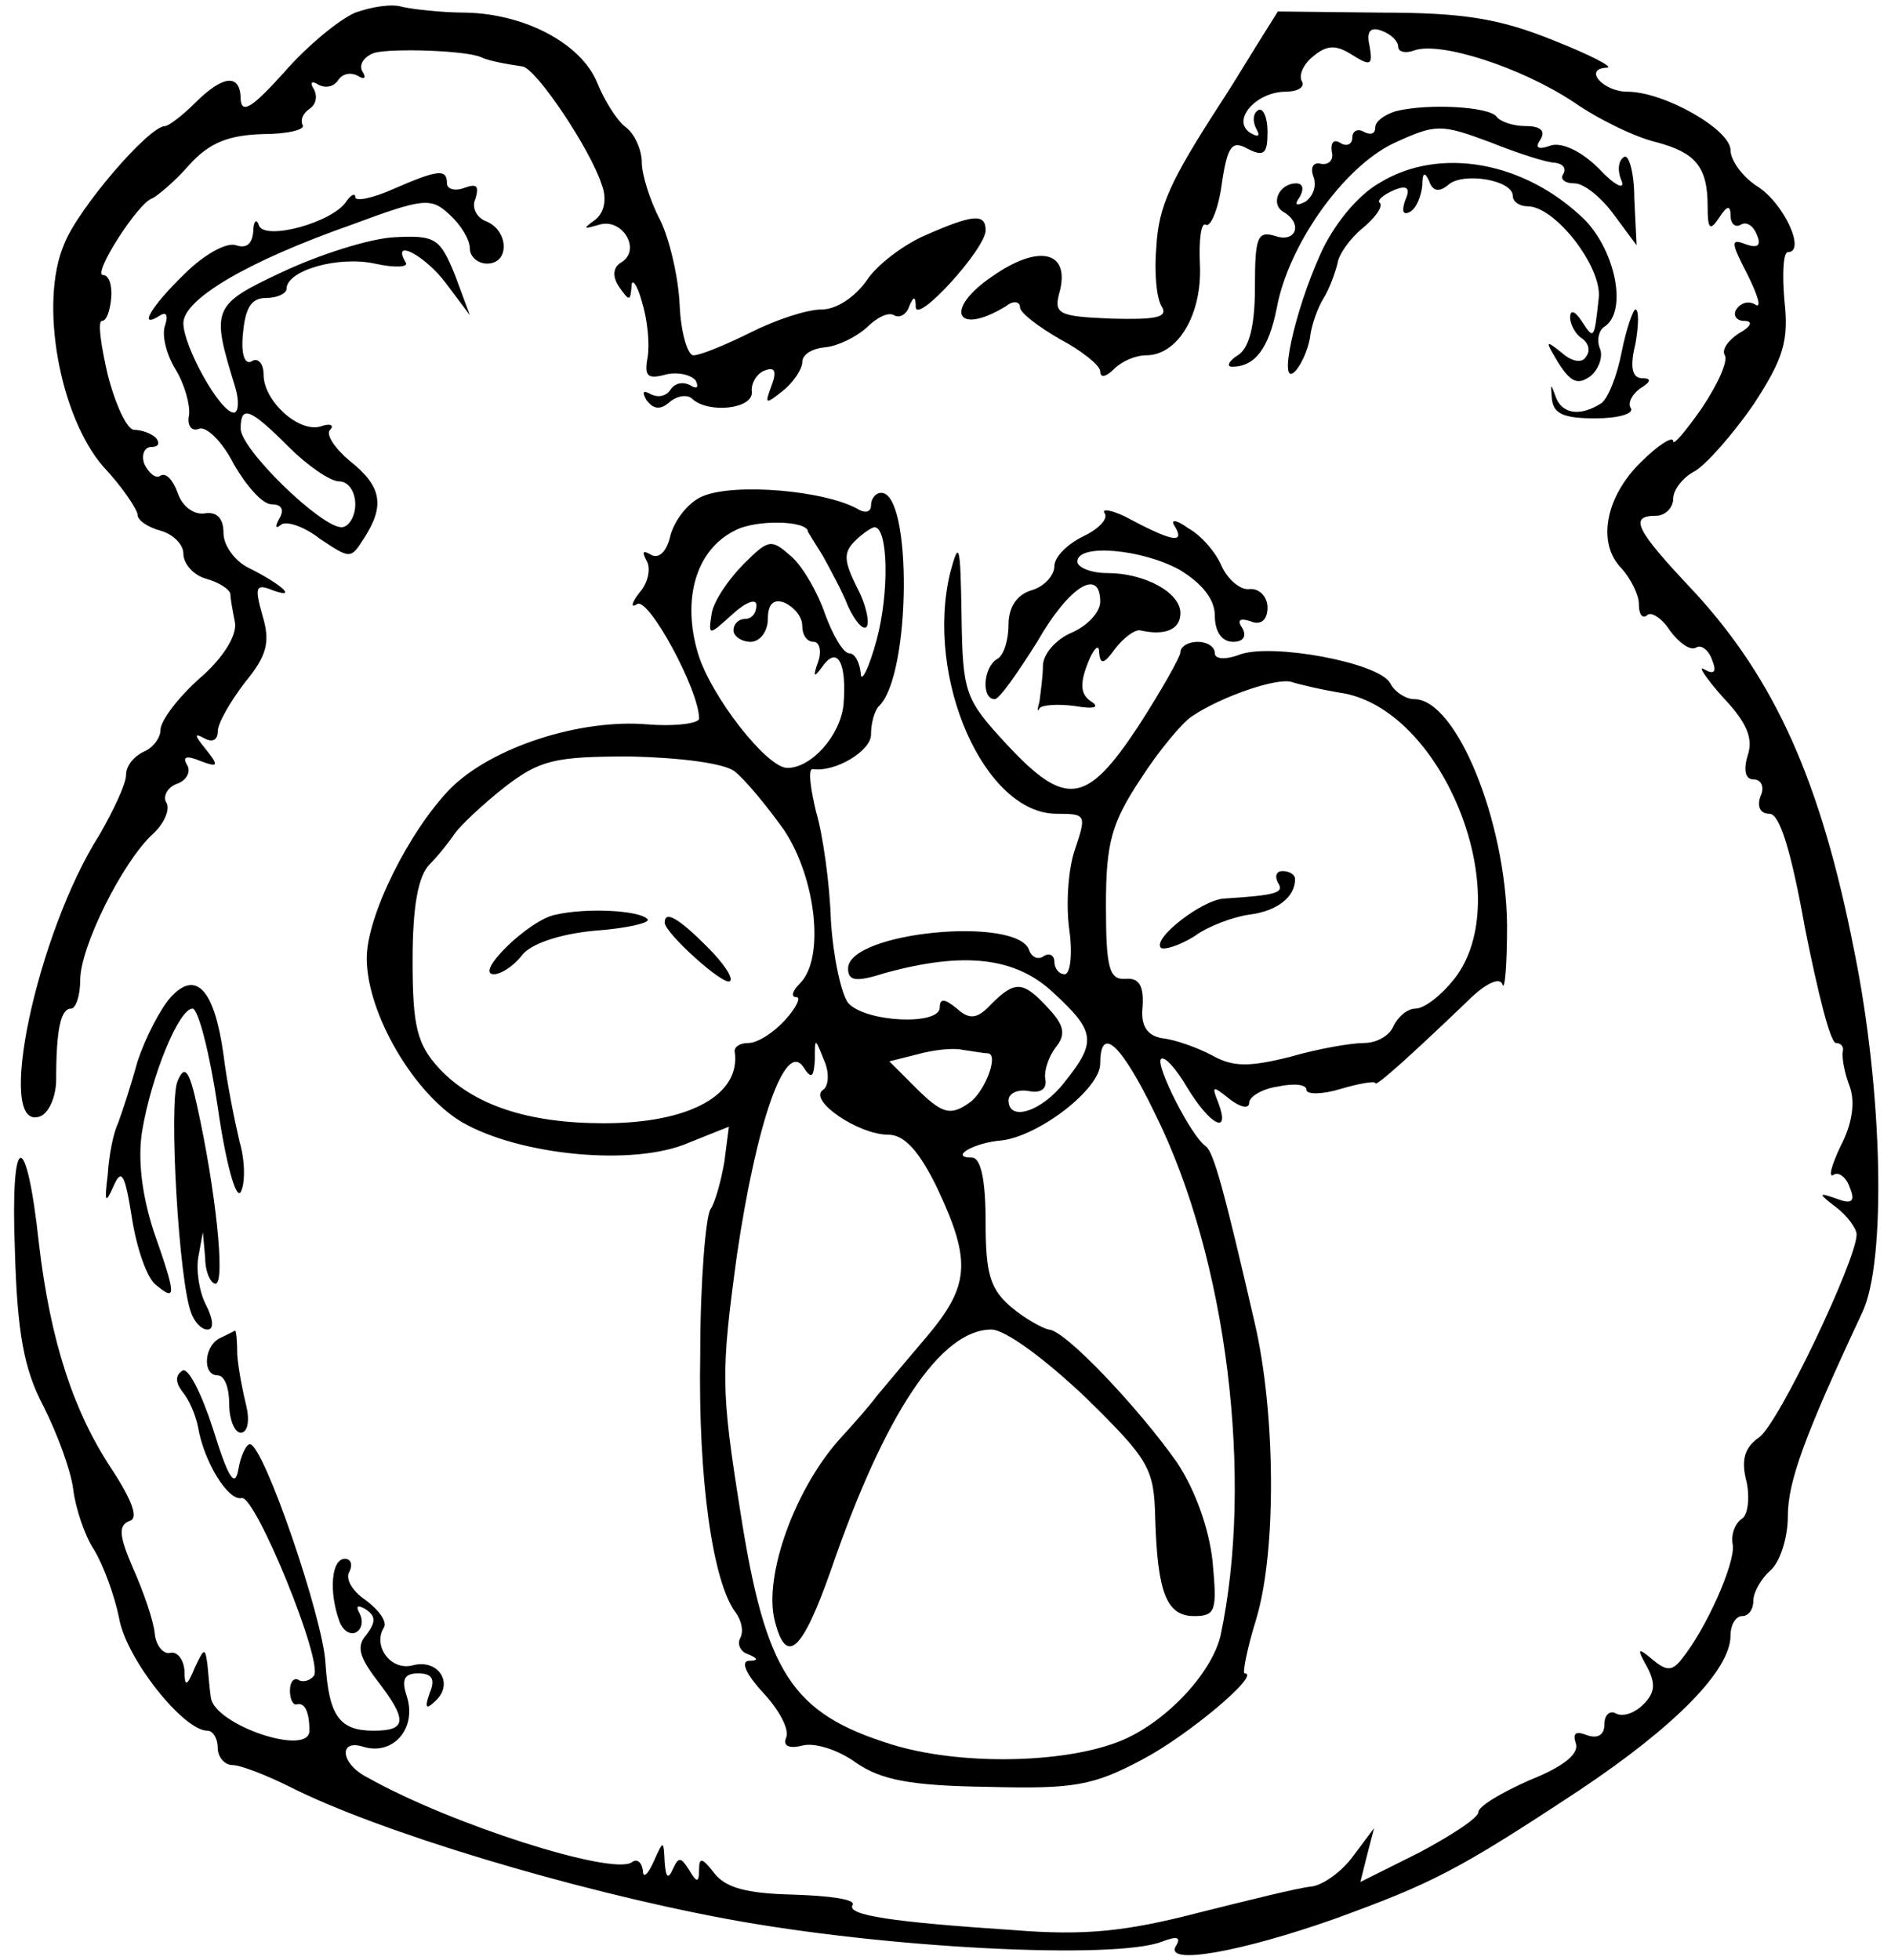 <?xml version="1.0" standalone="no"?>
<!DOCTYPE svg PUBLIC "-//W3C//DTD SVG 20010904//EN"
 "http://www.w3.org/TR/2001/REC-SVG-20010904/DTD/svg10.dtd">
<svg version="1.0" xmlns="http://www.w3.org/2000/svg"
 width="165pt" height="171pt" viewBox="0 0 165 171"
 preserveAspectRatio="xMidYMid meet">
<g transform="translate(0,171) scale(0.1,-0.1)"
fill="#000000" stroke="none">
<path d="M310 1699 c-14 -6 -42 -29 -62 -52 -27 -30 -37 -37 -38 -24 0 23 -15
22 -40 -3 -11 -11 -23 -20 -26 -20 -14 0 -76 -72 -88 -103 -22 -51 -4 -150 34
-194 17 -18 30 -38 30 -42 0 -5 9 -11 20 -14 11 -3 20 -12 20 -20 0 -9 9 -19
20 -22 11 -3 20 -9 21 -13 0 -4 2 -15 4 -25 2 -11 -10 -31 -31 -49 -19 -17
-34 -37 -34 -45 0 -7 -7 -16 -15 -19 -8 -4 -15 -12 -15 -20 0 -8 -11 -31 -23
-52 -55 -86 -92 -261 -52 -246 8 3 14 18 14 32 0 44 4 62 13 62 4 0 8 11 8 25
0 29 37 103 63 127 10 9 16 22 12 28 -3 5 1 13 9 16 9 3 13 11 9 17 -4 7 0 8
12 3 16 -6 16 -4 4 11 -9 11 -10 14 -1 9 7 -4 12 -2 12 6 0 7 11 26 24 43 19
23 22 35 15 58 -7 25 -6 28 9 22 22 -8 8 5 -20 19 -13 6 -23 20 -23 31 0 13
-6 19 -17 17 -9 -1 -19 6 -23 18 -4 11 -10 18 -15 15 -4 -3 -10 2 -14 10 -3 8
0 15 6 15 6 0 8 3 4 8 -4 4 -13 7 -19 7 -6 0 -16 21 -23 48 -6 26 -9 47 -5 47
4 0 7 9 8 20 1 11 -2 20 -7 20 -10 0 31 64 43 67 4 2 19 14 32 29 18 20 35 26
64 27 22 0 38 4 35 8 -2 4 0 10 6 14 6 4 7 11 4 17 -4 6 -2 8 4 4 6 -3 13 -2
17 4 4 6 11 7 17 4 6 -4 8 -2 4 4 -3 6 2 13 11 16 16 4 80 2 93 -4 6 -3 22 -6
36 -8 12 -2 59 -72 69 -103 5 -13 2 -25 -6 -31 -11 -8 -10 -8 4 -4 20 6 37
-22 19 -33 -7 -4 -8 -12 -2 -21 9 -13 10 -13 11 0 0 8 5 2 9 -13 5 -16 7 -37
5 -49 -3 -16 0 -19 15 -15 11 3 23 0 27 -5 3 -6 1 -8 -5 -4 -6 3 -13 2 -17 -4
-4 -6 -11 -7 -17 -4 -7 4 -8 2 -4 -5 6 -8 12 -9 20 -2 7 6 16 7 20 3 14 -13
53 -9 52 6 -1 8 5 17 12 19 8 3 10 -1 5 -14 -6 -16 -5 -16 10 -4 9 7 17 19 17
25 0 7 9 12 20 13 11 1 27 9 36 17 9 9 19 14 24 11 5 -3 11 1 13 7 4 10 6 10
6 0 1 -15 61 51 61 67 0 15 -11 14 -52 -4 -19 -8 -43 -26 -52 -40 -10 -14 -26
-25 -39 -25 -13 0 -40 -9 -62 -20 -22 -11 -44 -20 -50 -20 -5 0 -11 20 -12 44
-1 24 -9 58 -17 74 -9 17 -16 40 -16 50 0 11 -6 25 -14 31 -8 6 -19 24 -25 39
-14 34 -63 60 -115 61 -21 0 -46 3 -55 5 -9 3 -27 0 -41 -5z"/>
<path d="M1095 1668 c-11 -18 -24 -39 -30 -48 -44 -68 -54 -90 -56 -125 -2
-22 0 -46 5 -53 5 -9 -6 -11 -44 -10 -48 2 -51 4 -45 25 8 34 -19 40 -59 12
-43 -29 -32 -53 12 -26 6 5 12 4 12 -1 0 -5 16 -17 35 -28 19 -10 35 -23 35
-28 0 -6 5 -5 12 2 7 7 19 12 28 12 28 0 49 36 47 79 -1 22 1 37 5 35 4 -3 11
13 14 35 5 34 9 39 23 31 14 -7 17 -4 17 15 0 13 -4 21 -8 19 -5 -3 -5 -10 -2
-16 4 -7 2 -8 -5 -4 -17 11 5 36 31 36 10 0 17 4 14 9 -3 5 1 15 10 22 12 10
20 10 34 1 16 -10 18 -9 15 8 -3 13 1 17 11 13 8 -3 14 -9 14 -14 0 -4 6 -6
14 -3 22 8 92 -14 139 -45 23 -16 55 -31 72 -35 34 -9 45 -21 45 -56 0 -20 2
-22 10 -10 7 11 10 11 10 2 0 -7 4 -11 9 -8 5 3 11 -1 14 -9 4 -9 1 -12 -10
-8 -13 5 -13 2 2 -27 9 -18 12 -29 7 -26 -6 4 -13 2 -17 -4 -3 -5 0 -10 7 -10
8 0 6 -5 -5 -11 -9 -6 -15 -14 -12 -19 3 -5 -6 -25 -20 -46 -14 -20 -25 -33
-25 -29 0 5 -13 -3 -28 -18 -31 -30 -39 -71 -17 -93 8 -9 15 -23 15 -31 0 -9
3 -13 7 -10 3 4 13 -2 20 -13 8 -11 18 -18 23 -15 4 3 11 -2 14 -11 4 -10 2
-13 -7 -8 -6 4 1 -7 16 -24 21 -22 27 -36 22 -51 -4 -13 -2 -21 5 -21 7 0 10
-7 6 -15 -3 -9 0 -15 8 -15 9 0 19 -33 31 -100 11 -55 22 -100 27 -100 4 0 7
-3 6 -7 -1 -5 1 -18 6 -31 5 -14 2 -33 -8 -52 -8 -17 -11 -28 -6 -25 4 3 11
-2 14 -11 5 -12 2 -15 -11 -10 -17 6 -17 5 0 -8 9 -7 17 -18 17 -23 0 -22 -68
-165 -85 -177 -13 -9 -16 -20 -11 -39 3 -14 1 -29 -4 -32 -6 -4 -10 -14 -8
-23 2 -16 -23 -73 -45 -100 -8 -10 -13 -10 -25 0 -13 11 -14 10 -5 -6 8 -15 7
-23 -3 -33 -8 -8 -18 -11 -24 -8 -5 3 -10 -1 -10 -9 0 -10 -6 -13 -15 -10 -10
4 -13 2 -10 -7 3 -9 -10 -20 -40 -32 -25 -11 -45 -23 -45 -28 0 -5 -23 -20
-51 -35 l-52 -26 6 24 6 23 -18 -24 c-10 -14 -27 -26 -37 -27 -11 -1 -55 -12
-99 -23 -62 -16 -98 -20 -160 -15 -106 7 -147 13 -141 22 3 5 -21 8 -52 9 -41
1 -59 6 -69 19 -10 13 -13 14 -13 3 0 -12 -2 -12 -9 0 -7 11 -9 11 -14 0 -4
-9 -6 -7 -7 6 -1 20 -1 20 -10 0 -5 -11 -9 -14 -9 -7 -1 7 -5 11 -10 7 -18
-11 -157 33 -230 74 -24 12 -26 34 -4 27 26 -8 47 16 38 44 -5 15 -2 20 10 20
12 0 15 -5 10 -17 -5 -14 -3 -15 6 -6 15 15 1 36 -21 30 -19 -5 -35 17 -25 33
3 5 -4 15 -16 24 -12 8 -18 19 -14 25 3 6 1 11 -4 11 -12 0 -14 -29 -5 -54 3
-9 10 -13 15 -10 5 3 6 10 3 16 -4 7 -2 8 5 4 9 -6 9 -11 1 -22 -9 -10 -7 -19
9 -40 27 -35 26 -44 -3 -44 -30 0 -39 13 -42 59 -2 39 -54 191 -66 191 -3 0
-8 -10 -10 -22 -3 -17 -9 -7 -22 35 -10 31 -22 55 -27 51 -6 -4 -6 -10 0 -18
6 -7 12 -21 14 -32 5 -29 26 -64 38 -61 12 2 71 -142 63 -155 -3 -4 -9 -6 -13
-4 -4 3 -8 -1 -8 -9 0 -8 3 -13 6 -12 7 2 11 -7 11 -23 0 -23 -83 5 -86 29 -1
6 -2 19 -3 29 -2 15 -3 14 -11 -3 -7 -17 -9 -17 -9 -2 -1 9 -6 16 -12 15 -6
-2 -13 6 -14 17 -1 11 -10 37 -19 57 -12 28 -13 37 -3 41 8 2 3 17 -16 46 -33
50 -53 111 -63 196 -11 102 -25 99 -21 -5 2 -73 8 -105 25 -137 12 -24 24 -56
26 -73 2 -16 10 -40 18 -52 8 -13 18 -40 22 -60 6 -35 56 -98 77 -98 5 0 9 -7
9 -15 0 -8 6 -15 13 -15 7 0 30 -9 50 -19 77 -39 246 -90 380 -115 139 -26
340 -36 381 -20 13 5 17 4 12 -4 -10 -17 57 -5 139 24 85 31 107 42 213 112
84 56 132 105 132 135 0 10 5 17 10 17 6 0 10 6 10 14 0 7 7 19 15 26 8 7 15
28 15 47 0 30 14 69 65 178 21 44 18 192 -7 315 -29 148 -69 237 -140 314 -51
54 -57 66 -33 66 8 0 15 7 15 15 0 8 9 19 19 24 10 6 33 32 51 58 26 40 31 55
27 91 -2 23 -1 42 3 42 16 0 -3 42 -26 57 -13 8 -24 23 -24 32 0 18 -58 51
-90 51 -21 0 -39 20 -18 21 7 0 -14 11 -47 24 -47 19 -79 24 -150 24 l-90 1
-20 -32z"/>
<path d="M1218 1613 c-10 -3 -18 -9 -18 -14 0 -6 -4 -7 -10 -4 -5 3 -10 1 -10
-5 0 -6 -5 -8 -10 -5 -6 4 -9 1 -8 -7 2 -7 -2 -12 -9 -11 -7 2 -10 -3 -7 -11
3 -8 0 -17 -7 -22 -8 -4 -10 -3 -5 4 4 7 3 12 -3 12 -15 0 -23 -18 -11 -25 17
-10 11 -27 -7 -21 -16 5 -18 -1 -18 -45 0 -33 -5 -53 -15 -59 -8 -5 -10 -10
-5 -10 20 0 32 16 39 51 10 55 58 123 102 144 37 17 41 17 84 1 25 -10 50 -18
57 -18 7 -1 10 -5 7 -10 -3 -4 1 -8 10 -8 8 0 23 -12 34 -27 l20 -27 -2 41 c0
23 -5 39 -9 36 -5 -3 -6 -12 -2 -21 3 -8 -6 -4 -20 11 -16 16 -33 23 -42 20
-11 -4 -14 -2 -9 5 5 8 0 12 -13 12 -11 0 -22 4 -25 8 -6 9 -60 12 -88 5z"/>
<path d="M1203 1550 c-19 -11 -40 -37 -51 -62 -23 -51 -37 -117 -22 -102 5 5
11 18 13 29 1 11 7 27 12 35 5 8 10 22 12 30 1 8 11 22 22 31 11 9 18 19 15
22 -3 2 3 7 12 11 12 5 15 2 10 -9 -3 -9 -2 -13 4 -10 6 3 10 14 11 23 0 11 2
13 6 4 3 -9 9 -10 17 -3 13 11 56 4 56 -10 0 -5 6 -9 13 -9 24 0 65 -53 62
-80 -4 -36 -4 -37 -15 -20 -6 9 -10 10 -10 3 0 -6 5 -15 10 -18 6 -4 8 -11 4
-16 -3 -6 -12 -5 -21 3 -15 12 -15 11 -3 -9 11 -17 17 -19 28 -11 7 6 11 17 8
24 -3 7 -1 16 4 19 20 13 10 65 -17 93 -52 51 -127 65 -180 32z"/>
<path d="M343 1545 c-18 -8 -33 -11 -33 -7 0 4 -4 2 -8 -4 -12 -18 -70 -34
-76 -21 -2 7 -5 4 -5 -5 -1 -11 -6 -15 -15 -12 -8 3 -28 -8 -45 -25 -30 -29
-41 -49 -21 -36 5 3 7 0 4 -9 -3 -8 1 -25 9 -38 8 -13 13 -31 12 -40 -2 -9 2
-15 9 -12 6 2 20 -11 30 -31 11 -19 25 -35 33 -35 9 0 11 -5 7 -12 -4 -7 -4
-10 1 -6 4 4 20 -1 34 -12 27 -18 27 -18 39 1 18 28 15 45 -13 67 -13 11 -21
23 -17 27 4 4 0 6 -8 3 -19 -6 -50 22 -50 45 0 10 -5 15 -10 12 -6 -4 -10 5
-8 24 2 22 7 31 20 31 10 0 18 4 18 8 0 16 45 29 77 22 18 -4 30 -3 27 1 -13
22 17 6 35 -18 l21 -28 -13 35 c-13 32 -17 35 -53 33 -21 -1 -65 -15 -97 -30
-62 -29 -63 -32 -42 -100 4 -13 3 -23 -1 -23 -12 0 -44 58 -44 78 0 21 56 54
147 86 62 23 69 24 85 9 10 -9 18 -22 18 -30 0 -7 7 -13 15 -13 20 0 19 29 -1
37 -8 3 -13 12 -9 20 3 11 1 13 -10 9 -8 -3 -15 -1 -15 4 0 13 -8 12 -47 -5z
m-91 -225 c16 -16 36 -30 44 -30 8 0 14 -9 14 -20 0 -11 -6 -20 -12 -20 -18 0
-88 68 -88 86 0 21 8 18 42 -16z"/>
<path d="M1415 1403 c-4 -21 -12 -41 -18 -45 -19 -12 -35 -9 -40 7 -4 11 -4
10 -3 -2 1 -14 10 -18 38 -18 20 0 34 4 31 9 -3 4 1 12 8 17 10 6 10 9 2 9 -9
0 -11 10 -6 30 3 17 3 30 0 30 -2 0 -8 -17 -12 -37z"/>
<path d="M613 1277 c-12 -5 -24 -20 -28 -34 -3 -14 -10 -21 -17 -17 -7 4 -8 3
-4 -5 4 -6 2 -19 -6 -28 -7 -9 -8 -14 -2 -10 10 6 54 -75 54 -100 0 -4 -20 -7
-45 -5 -59 5 -136 -20 -172 -56 -36 -37 -73 -111 -73 -148 0 -48 41 -118 83
-143 50 -29 150 -39 198 -18 l35 14 -4 -31 c-3 -17 -8 -35 -12 -41 -4 -5 -9
-62 -9 -126 -2 -110 11 -200 31 -226 5 -7 7 -16 4 -22 -3 -5 0 -12 6 -14 10
-4 10 -6 1 -6 -7 -1 -1 -13 13 -28 14 -15 23 -32 20 -39 -3 -7 2 -10 14 -7 11
3 32 -4 47 -15 22 -15 47 -20 115 -21 75 -2 92 1 135 24 40 21 104 75 89 75
-2 0 2 21 10 47 18 59 17 180 -1 258 -27 117 -36 150 -43 155 -13 9 -44 71
-39 76 3 3 13 -8 23 -25 20 -33 38 -42 27 -13 -6 15 -5 15 10 3 9 -7 17 -9 17
-3 0 5 11 12 25 14 14 3 25 2 25 -3 0 -4 14 -4 30 1 17 5 30 7 30 5 0 -4 33
26 81 72 15 15 28 21 30 14 2 -6 4 17 4 52 -1 90 -44 197 -81 197 -7 0 -17 6
-21 14 -10 18 -103 35 -131 25 -13 -5 -22 -4 -22 1 0 6 -7 10 -15 10 -8 0 -15
-4 -15 -9 0 -4 -17 -34 -37 -65 -45 -68 -63 -71 -115 -15 -36 39 -38 44 -39
112 -1 62 -2 67 -10 37 -22 -92 30 -210 93 -210 26 0 26 -1 16 -31 -6 -17 -8
-48 -5 -70 3 -21 1 -39 -4 -39 -5 0 -9 5 -9 11 0 5 -4 8 -9 5 -5 -4 -11 -1
-13 5 -10 30 -158 16 -158 -16 0 -11 7 -12 32 -4 69 19 114 14 147 -17 37 -34
38 -43 10 -78 -20 -26 -49 -35 -49 -16 0 6 8 10 18 8 10 -2 16 2 14 11 -1 7 3
19 9 27 9 11 8 19 -6 34 -22 24 -29 25 -50 4 -12 -13 -19 -14 -30 -4 -11 9
-15 9 -15 1 0 -16 -65 -13 -80 4 -6 8 -13 40 -15 72 -1 32 -7 75 -13 95 -5 21
-7 37 -3 37 20 -3 51 16 51 30 0 10 3 21 7 25 28 27 29 186 2 186 -5 0 -9 -5
-9 -11 0 -5 -4 -7 -10 -4 -28 17 -109 24 -137 12z m92 -31 c0 0 6 -10 13 -21
6 -11 17 -31 22 -44 6 -13 13 -21 16 -18 3 3 0 19 -8 34 -12 24 -12 31 -2 41
7 7 15 12 17 12 12 0 13 -57 2 -98 -7 -26 -14 -39 -14 -29 -1 9 -5 17 -10 17
-5 0 -14 15 -21 34 -6 18 -19 41 -29 50 -18 16 -20 16 -42 -6 -13 -13 -26 -32
-28 -43 -3 -20 -3 -20 18 -1 12 11 21 14 21 8 0 -7 -4 -12 -10 -12 -5 0 -10
-4 -10 -10 0 -5 7 -10 15 -10 8 0 15 9 15 20 0 13 5 18 15 14 8 -4 15 -12 15
-20 0 -8 4 -14 10 -14 5 0 7 -8 4 -17 -5 -14 -4 -15 4 -4 13 18 21 2 18 -34
-3 -27 -28 -55 -49 -55 -18 0 -67 63 -78 100 -14 47 -2 90 32 107 18 10 64 9
64 -1z m468 -141 c88 -17 151 -179 96 -249 -11 -14 -26 -26 -34 -26 -7 0 -15
-7 -19 -15 -3 -8 -14 -15 -26 -15 -11 0 -40 -5 -64 -12 -36 -9 -50 -9 -68 1
-13 7 -33 14 -43 15 -14 2 -20 11 -18 28 1 18 -3 25 -15 24 -14 -1 -17 9 -17
64 0 55 5 72 30 110 16 25 37 50 45 55 25 17 74 34 87 30 6 -2 27 -7 46 -10z
m-532 -68 c9 -7 28 -30 43 -51 28 -42 36 -112 14 -134 -7 -7 -8 -12 -3 -12 4
0 0 -9 -10 -20 -10 -11 -24 -20 -32 -20 -7 0 -12 -3 -12 -7 6 -38 -39 -63
-114 -63 -67 0 -114 16 -144 48 -19 21 -23 36 -23 94 0 48 5 74 15 84 8 8 18
21 22 27 5 7 24 25 43 40 31 24 44 27 110 27 44 -1 82 -6 91 -13z m77 -278
c-13 -9 31 -39 57 -39 14 0 27 -14 43 -47 30 -64 28 -85 -10 -130 -18 -21 -37
-44 -43 -51 -5 -7 -19 -23 -30 -35 -41 -44 -69 -122 -59 -161 10 -40 24 -27
49 44 47 137 96 210 140 210 12 0 46 -25 82 -59 56 -55 60 -62 61 -106 2 -65
10 -85 34 -85 19 0 20 5 16 48 -3 28 -15 62 -31 86 -33 47 -98 116 -112 116
-5 1 -20 9 -32 19 -19 16 -23 29 -23 75 0 36 -4 56 -12 56 -20 0 1 13 26 15
33 4 86 45 86 67 0 34 18 18 48 -44 63 -127 86 -319 57 -455 -8 -34 -50 -78
-90 -93 -50 -19 -139 -20 -197 -2 -87 27 -110 62 -132 203 -17 107 -17 121 -3
224 17 115 42 188 58 164 7 -11 9 -9 10 6 0 20 0 20 8 0 5 -11 4 -23 -1 -26z
m144 32 c10 -1 -3 -34 -16 -43 -17 -12 -24 -10 -48 14 l-22 22 24 6 c14 4 32
6 40 4 8 -1 18 -3 22 -3z"/>
<path d="M1115 940 c6 -9 -1 -11 -47 -14 -19 -1 -63 -35 -55 -43 3 -2 16 2 29
10 12 9 34 17 48 19 24 3 40 15 40 31 0 4 -5 7 -11 7 -5 0 -7 -4 -4 -10z"/>
<path d="M485 912 c-23 -4 -72 -52 -54 -52 6 0 17 7 24 16 7 10 32 19 64 22
28 2 49 7 46 10 -7 8 -54 10 -80 4z"/>
<path d="M580 905 c0 -9 52 -56 57 -51 3 3 -6 16 -20 30 -25 25 -37 32 -37 21z"/>
<path d="M964 1262 c3 -5 -6 -14 -19 -20 -14 -7 -25 -18 -25 -26 0 -8 -9 -18
-20 -21 -13 -4 -20 -15 -20 -30 0 -13 -4 -27 -10 -30 -12 -7 -14 -35 -2 -35 4
0 20 23 37 50 28 49 55 65 55 35 0 -9 -11 -21 -25 -27 -14 -6 -25 -19 -25 -29
0 -9 -2 -23 -3 -31 -2 -7 -2 -10 0 -6 2 3 16 4 31 2 17 -3 22 -1 14 4 -9 6
-10 15 -3 33 5 13 10 18 10 10 1 -11 4 -11 14 3 7 9 17 17 22 16 22 -5 35 1
35 15 0 18 -31 35 -64 35 -14 0 -26 5 -26 10 0 16 56 11 89 -7 20 -12 31 -26
31 -40 0 -14 6 -23 16 -23 9 0 12 5 8 12 -5 7 -2 9 7 6 9 -4 15 1 15 12 0 9
-7 17 -16 16 -8 -1 -19 9 -24 20 -5 12 -18 27 -29 33 -11 8 -16 8 -12 2 9 -15
-1 -14 -37 5 -16 9 -28 11 -24 6z"/>
<path d="M149 840 c-9 -10 -22 -35 -29 -56 -6 -22 -14 -46 -17 -54 -4 -8 -8
-28 -9 -45 -3 -24 -2 -26 5 -10 7 16 10 11 16 -27 4 -26 13 -53 21 -59 18 -15
18 -10 -2 47 -10 31 -14 62 -10 87 8 48 32 107 44 107 5 0 15 -39 22 -86 7
-49 16 -81 20 -74 4 7 4 27 -1 44 -4 17 -11 51 -14 76 -8 57 -24 74 -46 50z"/>
<path d="M155 767 c-8 -18 1 -176 12 -203 3 -8 9 -14 14 -14 6 0 5 9 -1 21 -6
11 -9 30 -7 42 l4 22 2 -22 c0 -13 5 -23 9 -23 9 0 0 83 -16 155 -7 32 -11 36
-17 22z"/>
<path d="M193 543 c-15 -6 -17 -33 -3 -33 6 0 10 -11 10 -25 0 -14 5 -25 10
-25 6 0 8 10 5 23 -3 12 -7 32 -8 45 0 12 -1 22 -2 21 0 0 -6 -3 -12 -6z"/>
</g>
</svg>
